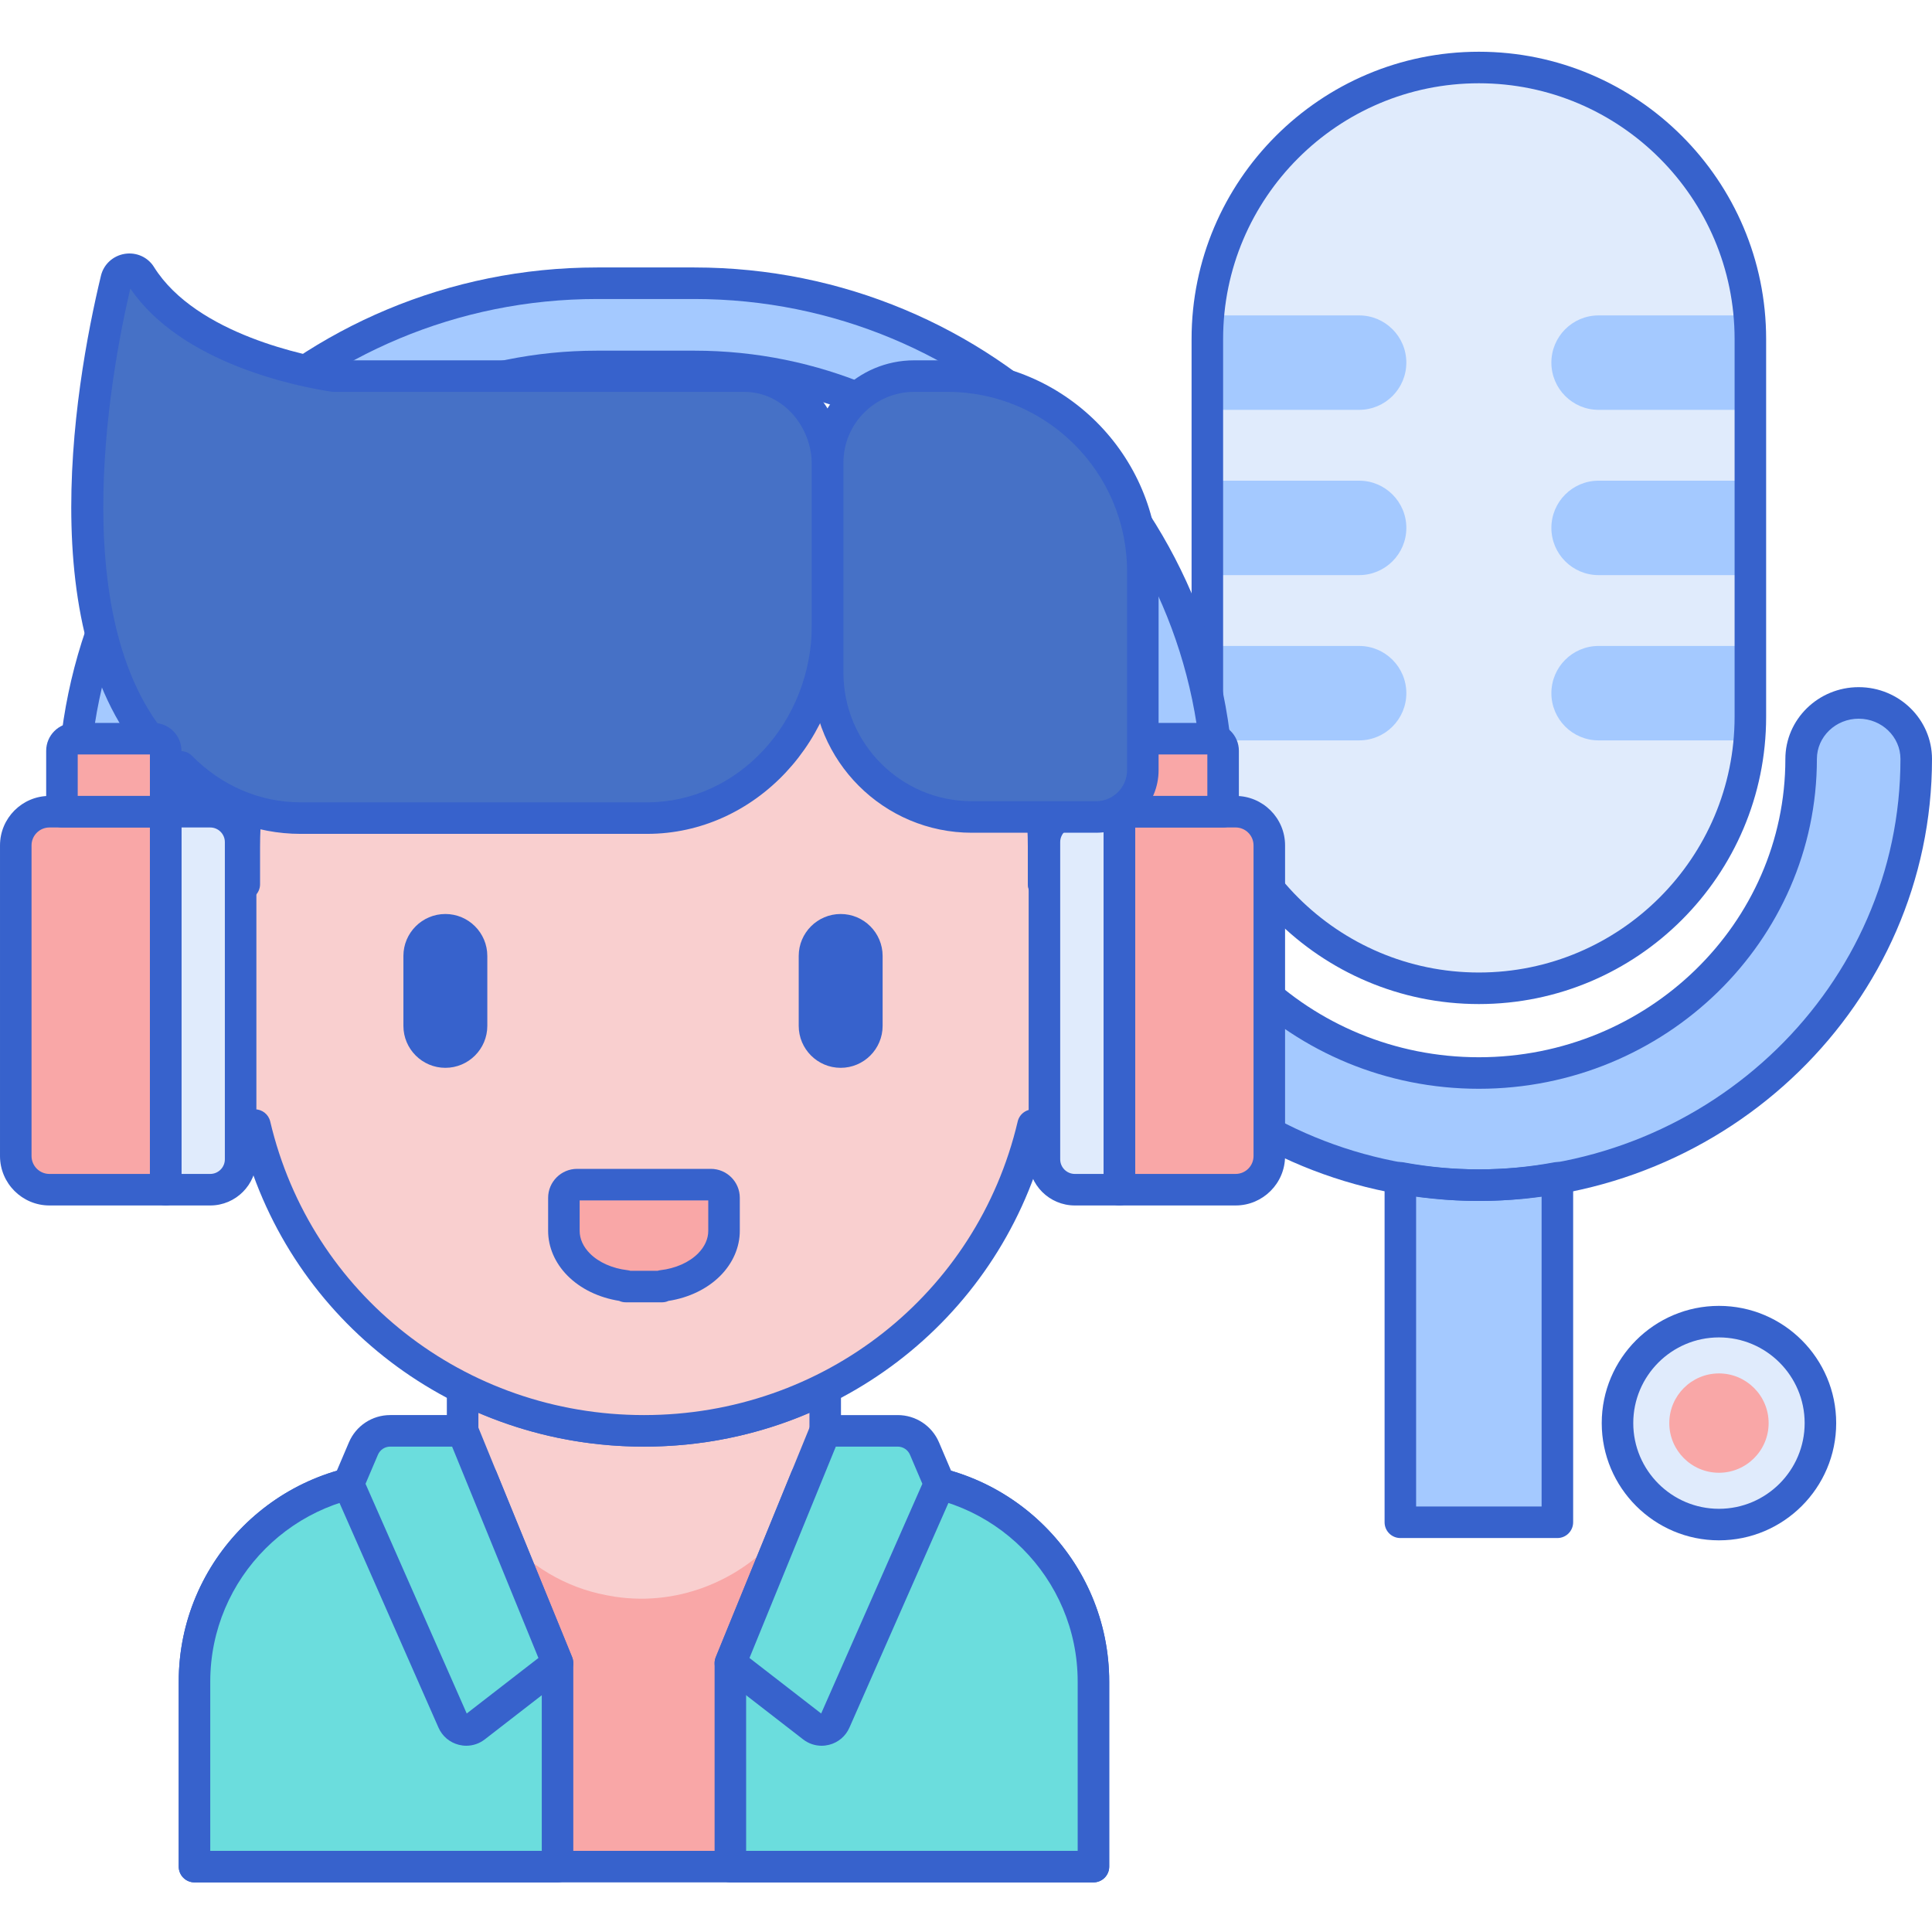 <svg height="490pt" viewBox="0 -13 490.126 490" width="490pt" xmlns="http://www.w3.org/2000/svg"><path d="m375.168 237.656c-38.043 0-68.879-30.84-68.879-68.883v-95.832c0-38.039 30.836-68.879 68.879-68.879s68.879 30.84 68.879 68.879v95.836c0 38.039-30.836 68.879-68.879 68.879zm0 0" fill="#e0ebfc"/><g fill="#a4c9ff"><path d="m405.547 150.809c-6.617 0-11.98 5.363-11.98 11.977 0 6.617 5.363 11.98 11.98 11.98h38.227c.172-1.977.277-3.969.277-5.988v-17.969zm0 0"/><path d="m444.047 108.879h-38.5c-6.617 0-11.98 5.363-11.98 11.98s5.363 11.98 11.98 11.98h38.5zm0 0"/><path d="m393.566 78.93c0 6.617 5.367 11.98 11.98 11.98h38.504v-17.969c0-2.02-.105-4.012-.277-5.988h-38.227c-6.617 0-11.98 5.363-11.98 11.977zm0 0"/><path d="m344.793 150.809h-38.504v17.965c0 2.023.105 4.016.277 5.992h38.227c6.617 0 11.98-5.363 11.98-11.98-.004-6.613-5.367-11.977-11.98-11.977zm0 0"/><path d="m344.793 108.879h-38.504v23.957h38.504c6.613 0 11.98-5.363 11.98-11.98 0-6.613-5.367-11.977-11.98-11.977zm0 0"/><path d="m344.793 66.953h-38.23c-.168 1.977-.273 3.969-.273 5.988v17.969h38.5c6.617 0 11.98-5.363 11.98-11.98 0-6.613-5.363-11.977-11.977-11.977zm0 0"/><path d="m375.168 287.598c-61.184 0-110.957-48.5-110.957-108.113 0-7.855 6.535-14.227 14.602-14.227 8.062 0 14.598 6.371 14.598 14.227 0 43.926 36.68 79.664 81.762 79.664s81.758-35.738 81.758-79.664c0-7.855 6.535-14.227 14.598-14.227 8.066 0 14.602 6.371 14.602 14.227-.004 59.613-49.777 108.113-110.961 108.113zm0 0"/></g><path d="m375.172 241.656c-40.191 0-72.883-32.695-72.883-72.883v-95.832c0-40.188 32.695-72.879 72.883-72.879 40.184 0 72.875 32.695 72.875 72.879v95.832c0 40.191-32.691 72.883-72.875 72.883zm0-233.594c-35.777 0-64.883 29.105-64.883 64.879v95.832c0 35.777 29.105 64.879 64.883 64.879 35.773 0 64.875-29.105 64.875-64.879v-95.832c0-35.773-29.105-64.879-64.875-64.879zm0 0" fill="#3762cc"/><path d="m375.168 287.598c-6.805 0-13.453-.664-19.914-1.871v87.395h39.832v-87.395c-6.461 1.211-13.113 1.871-19.918 1.871zm0 0" fill="#a4c9ff"/><path d="m375.168 291.598c-63.387 0-114.957-50.293-114.957-112.113 0-10.047 8.344-18.223 18.598-18.223 10.258 0 18.602 8.176 18.602 18.223 0 41.719 34.883 75.664 77.758 75.664s77.758-33.945 77.758-75.664c0-10.047 8.344-18.223 18.602-18.223 10.254 0 18.598 8.176 18.598 18.223 0 61.82-51.57 112.113-114.957 112.113zm-96.359-122.336c-5.844 0-10.598 4.586-10.598 10.223 0 57.406 47.98 104.113 106.957 104.113 58.977 0 106.957-46.707 106.957-104.113 0-5.637-4.754-10.223-10.598-10.223s-10.602 4.586-10.602 10.223c0 46.129-38.469 83.664-85.758 83.664-47.289 0-85.758-37.535-85.758-83.664 0-5.637-4.758-10.223-10.602-10.223zm0 0" fill="#3762cc"/><path d="m395.086 377.121h-39.832c-2.207 0-4-1.789-4-4v-87.391c0-1.191.531-2.32 1.445-3.078.914-.758 2.117-1.066 3.293-.855 12.77 2.391 25.594 2.391 38.359 0 1.164-.219 2.375.098 3.289.855.918.758 1.449 1.887 1.449 3.078v87.391c-.004 2.211-1.797 4-4.004 4zm-35.832-8h31.832v-78.676c-10.625 1.531-21.207 1.531-31.832 0zm0 0" fill="#3762cc"/><path d="m225.688 361.824h-16.434c-.035 0-.07-.008-.105-.008l-.008.008h-108.094c-28.559 0-51.707 23.152-51.707 51.707v46.945h228.055v-46.945c0-28.555-23.152-51.707-51.707-51.707zm0 0" fill="#f9a7a7"/><path d="m163.367 349.93c-16.57 0-32.203-3.941-46.008-10.926v20.895c0 .723.105 1.438.254 2.141h.012c.152.703.379 1.387.664 2.039.035.086.074.176.113.258.125.27.266.527.414.785.148.246.309.488.48.723.09.129.168.266.266.387l6.535 8.309c6.508 8.273 15.535 14.266 25.75 16.656 1.367.32 2.793.602 4.262.82 16.59 2.484 33.18-4.578 43.496-17.883l9.523-12.289c.133-.66.219-1.328.219-2.008v-20.82c-13.801 6.977-29.422 10.914-45.98 10.914zm0 0" fill="#f9cfcf"/><path d="m277.395 464.477h-228.055c-2.207 0-4-1.793-4-4v-46.945c0-30.715 24.988-55.707 55.707-55.707h12.312v-18.824c0-1.391.723-2.68 1.906-3.406 1.184-.73 2.66-.789 3.898-.16 13.77 6.961 28.637 10.492 44.203 10.492 15.559 0 30.418-3.527 44.176-10.48 1.238-.625 2.719-.562 3.902.16 1.184.73 1.902 2.023 1.902 3.41v18.809h12.34c30.715 0 55.707 24.992 55.707 55.707v46.945c0 2.207-1.789 4-4 4zm-224.055-8h220.055v-42.945c0-26.305-21.402-47.707-47.707-47.707h-16.434c-.039 0-.074 0-.113 0-1.195 0-2.336-.539-3.094-1.461-.762-.926-1.07-2.141-.84-3.316.094-.469.141-.867.141-1.211v-14.527c-13.23 5.723-27.324 8.621-41.98 8.621-14.664 0-28.766-2.902-42.004-8.633v14.602c0 .301.043.668.141 1.145.234 1.176-.07 2.395-.828 3.32-.762.926-1.898 1.465-3.098 1.465h-16.531c-26.305 0-47.703 21.398-47.703 47.707v42.941zm0 0" fill="#3762cc"/><path d="m277.395 439.473v-25.941c0-28.555-23.152-51.703-51.707-51.703h-16.43c-.039-.004-.07-.008-.109-.008l-.004.008h-4.656l-19.199 47.02v51.629h92.105zm0 0" fill="#6bdddd"/><path d="m122.234 361.824h-21.188c-28.559 0-51.707 23.152-51.707 51.707v46.945h92.102v-51.633zm0 0" fill="#6bdddd"/><path d="m265.395 211.23c-.215 0-.426.027-.641.031v-9.492c0-55.492-45.391-100.473-101.387-100.473-55.996 0-101.391 44.98-101.391 100.473v9.492c-.215-.004-.422-.031-.637-.031-17.086 0-30.934 13.723-30.934 30.656 0 16.93 13.848 30.652 30.934 30.652 1.121 0 2.227-.066 3.316-.184 10.461 44.453 50.668 77.574 98.711 77.574 48.039 0 88.246-33.121 98.707-77.574 1.094.117 2.199.184 3.32.184 17.082 0 30.93-13.723 30.93-30.652 0-16.934-13.848-30.656-30.93-30.656zm0 0" fill="#f9cfcf"/><path d="m112.984 257.832c-5.871 0-10.645-4.773-10.645-10.645v-17.738c0-5.867 4.773-10.641 10.645-10.641 5.867 0 10.641 4.773 10.641 10.641v17.738c0 5.871-4.773 10.645-10.641 10.645zm0 0" fill="#3762cc"/><path d="m213.27 257.832c-5.871 0-10.645-4.773-10.645-10.645v-17.738c0-5.867 4.773-10.641 10.645-10.641 5.867 0 10.641 4.773 10.641 10.641v17.738c0 5.871-4.773 10.645-10.641 10.645zm0 0" fill="#3762cc"/><path d="m168.012 287.465h-21.609c-1.852 0-3.352 1.5-3.352 3.348v8.371c0 3.094 1.324 6.102 3.766 8.566 2.922 2.945 7.219 4.852 11.922 5.395v.172h9.254v-.172c4.703-.539 8.996-2.449 11.922-5.395 2.441-2.465 3.766-5.473 3.766-8.566v-8.371c0-1.852-1.5-3.348-3.352-3.348zm0 0" fill="#f9a7a7"/><path d="m277.395 464.477h-92.109c-2.207 0-4-1.793-4-4v-51.629c0-.52.102-1.031.297-1.512l19.203-47.02c.613-1.508 2.078-2.488 3.703-2.488h4.41c.152-.012.305-.008.492 0h16.297c30.715 0 55.707 24.988 55.707 55.707v46.945c0 2.203-1.789 3.996-4 3.996zm-88.109-8h84.109v-42.945c0-26.305-21.402-47.707-47.707-47.707h-16.434c-.035 0-.074 0-.113 0h-1.965l-17.891 43.805zm0 0" fill="#3762cc"/><path d="m141.438 464.477h-92.098c-2.211 0-4-1.793-4-4v-46.945c0-30.715 24.988-55.707 55.707-55.707h21.188c1.629 0 3.09.984 3.707 2.488l19.199 47.02c.199.48.297.992.297 1.512v51.633c0 2.207-1.789 4-4 4zm-88.098-8h84.102v-46.844l-17.891-43.805h-18.504c-26.305 0-47.707 21.398-47.707 47.707zm0 0" fill="#3762cc"/><path d="m209.348 349.926-24.059 58.918 20.898 16.188c1.898 1.473 4.672.77 5.641-1.43l26.527-60.211-3.824-8.973c-1.16-2.727-3.836-4.492-6.797-4.492zm0 0" fill="#6bdddd"/><path d="m208.43 429.812c-1.684 0-3.328-.555-4.695-1.617l-20.898-16.191c-1.418-1.098-1.934-3.012-1.25-4.672l24.059-58.918c.613-1.508 2.078-2.488 3.703-2.488h18.387c4.574 0 8.688 2.719 10.477 6.922l3.824 8.973c.434 1.02.426 2.172-.02 3.184l-26.527 60.211c-.961 2.18-2.84 3.77-5.148 4.355-.637.16-1.277.242-1.91.242zm-18.293-22.266 18.184 14.086 25.672-58.27-3.141-7.375c-.535-1.25-1.758-2.059-3.117-2.059h-15.699zm0 0" fill="#3762cc"/><path d="m117.379 349.926 24.059 58.918-20.898 16.188c-1.898 1.473-4.672.77-5.641-1.43l-26.527-60.211 3.824-8.973c1.16-2.727 3.836-4.492 6.793-4.492zm0 0" fill="#6bdddd"/><path d="m118.297 429.812c-.637 0-1.273-.082-1.906-.242-2.312-.586-4.191-2.172-5.152-4.355l-26.527-60.211c-.445-1.012-.453-2.164-.02-3.18l3.824-8.973c1.789-4.207 5.898-6.926 10.473-6.926h18.387c1.629 0 3.09.984 3.703 2.488l24.062 58.918c.676 1.664.164 3.574-1.254 4.676l-20.898 16.188c-1.367 1.062-3.012 1.617-4.691 1.617zm-25.566-66.449 25.672 58.27 18.188-14.086-21.898-53.621h-15.703c-1.359 0-2.582.809-3.113 2.059zm0 0" fill="#3762cc"/><path d="m163.367 353.926c-48.098 0-89.477-31.652-101.781-77.387-.082 0-.164 0-.25 0-19.262 0-34.934-15.543-34.934-34.652 0-17.984 13.883-32.812 31.574-34.496v-5.621c0-57.605 47.277-104.473 105.387-104.473s105.387 46.867 105.387 104.473v5.621c17.691 1.684 31.574 16.512 31.574 34.496 0 19.109-15.672 34.652-34.934 34.652-.082 0-.168 0-.25 0-12.297 45.734-53.676 77.387-101.773 77.387zm-98.707-85.57c1.836 0 3.461 1.262 3.891 3.086 10.32 43.855 49.312 74.484 94.816 74.484 45.5 0 84.492-30.629 94.812-74.484.461-1.961 2.312-3.25 4.312-3.062 1.02.109 1.965.16 2.898.16 14.852 0 26.934-11.957 26.934-26.652 0-14.688-12.062-26.637-26.902-26.652-.266.016-.43.027-.598.031-1.098-.016-2.113-.395-2.875-1.148-.766-.75-1.199-1.777-1.199-2.852v-9.492c0-53.199-43.688-96.473-97.387-96.473s-97.387 43.277-97.387 96.473v9.492c0 1.074-.434 2.102-1.199 2.852-.766.754-1.859 1.113-2.875 1.148-.168-.004-.336-.016-.5-.027-.004 0-.008 0-.012 0-14.914 0-26.992 11.953-26.992 26.648 0 14.695 12.082 26.652 26.934 26.652.934 0 1.883-.051 2.898-.16.148-.016.289-.023.43-.023zm0 0" fill="#3762cc"/><path d="m40.867 182.051v36.621c5.414-4.625 12.449-7.438 20.164-7.438.215 0 .426.027.641.031v-9.496c0-2.855.137-5.68.379-8.473-8.066-1.852-15.328-5.801-21.184-11.246zm0 0" fill="#4671c6"/><path d="m284.348 194.195h-19.824c.195 2.5.297 5.027.297 7.574v9.496c.215-.004.422-.031.641-.031 8.008 0 15.285 3.043 20.777 7.992v-25.195c-.617.098-1.246.164-1.891.164zm0 0" fill="#4671c6"/><path d="m40.863 222.672c-.566 0-1.137-.121-1.672-.367-1.418-.656-2.328-2.074-2.328-3.633v-36.621c0-1.594.945-3.035 2.402-3.668 1.457-.633 3.156-.348 4.324.734 5.453 5.074 12.145 8.629 19.355 10.281 1.945.445 3.266 2.258 3.094 4.246-.25 2.855-.367 5.516-.367 8.125v9.492c0 1.074-.434 2.102-1.199 2.855-.766.754-1.852 1.109-2.875 1.145-.176-.004-.348-.012-.52-.027-.008 0-.02 0-.027 0-6.473 0-12.699 2.301-17.59 6.48-.738.629-1.66.957-2.598.957zm4.004-32.426v20.938c3.973-2.066 8.324-3.359 12.805-3.793v-5.621c0-1.793.051-3.602.152-5.461-4.582-1.391-8.949-3.438-12.957-6.062zm0 0" fill="#3762cc"/><path d="m286.238 223.227c-.969 0-1.926-.355-2.676-1.031-4.988-4.492-11.414-6.965-18.102-6.965-.223.02-.395.031-.57.035-1.074-.016-2.113-.395-2.875-1.148-.77-.75-1.199-1.777-1.199-2.852v-9.492c0-2.395-.098-4.84-.285-7.27-.086-1.109.293-2.207 1.055-3.023.758-.82 1.816-1.285 2.934-1.285h19.824c.371 0 .773-.039 1.27-.117 1.168-.184 2.336.152 3.223.91.887.762 1.398 1.871 1.398 3.043v25.195c0 1.582-.93 3.012-2.371 3.656-.52.23-1.074.344-1.625.344zm-17.422-15.836c4.727.457 9.285 1.863 13.422 4.125v-13.32h-13.484c.043 1.203.062 2.395.062 3.578zm0 0" fill="#3762cc"/><path d="m167.992 317.316h-9.254c-.598 0-1.164-.129-1.676-.367-5.184-.828-9.797-3.066-13.086-6.383-3.176-3.203-4.922-7.242-4.922-11.379v-8.375c0-4.051 3.297-7.348 7.348-7.348h33.926c4.055 0 7.352 3.293 7.352 7.348v8.375c0 4.137-1.75 8.176-4.922 11.379-3.312 3.336-7.961 5.586-13.188 6.398-.48.227-1.016.352-1.578.352zm-8.086-8h6.941c.219-.07.453-.121.691-.148 3.824-.438 7.301-1.98 9.535-4.234 1.707-1.715 2.605-3.707 2.605-5.746v-7.723h-32.625v7.723c0 2.043.898 4.031 2.602 5.746 2.234 2.254 5.711 3.797 9.539 4.234.246.031.484.078.711.148zm20.422-17.852h.023zm0 0" fill="#3762cc"/><path d="m286.906 249.434v-59.422c0-60.719-49.699-110.117-110.785-110.117h-24.617c-61.09 0-110.785 49.398-110.785 110.117v59.203h-22.16v-59.203c0-72.355 59.641-131.223 132.945-131.223h24.617c73.305 0 132.941 58.867 132.941 131.223v59.422zm0 0" fill="#a4c9ff"/><path d="m309.062 253.434h-22.156c-2.207 0-4-1.793-4-4v-59.422c0-58.512-47.902-106.117-106.785-106.117h-24.617c-58.883 0-106.789 47.605-106.789 106.117v59.203c0 2.207-1.789 4-4 4h-22.156c-2.207 0-4-1.793-4-4v-59.203c0-74.562 61.434-135.223 136.945-135.223h24.617c75.512 0 136.941 60.66 136.941 135.223v59.422c0 2.211-1.789 4-4 4zm-18.156-8h14.156v-55.422c0-70.152-57.844-127.223-128.941-127.223h-24.617c-71.102 0-128.945 57.07-128.945 127.223v55.203h14.16v-55.203c0-62.926 51.492-114.117 114.785-114.117h24.617c63.293 0 114.785 51.191 114.785 114.117zm0 0" fill="#3762cc"/><path d="m283.977 288.75h29.488c4.719 0 8.543-3.824 8.543-8.539v-78.812c0-4.715-3.824-8.539-8.543-8.539h-29.488zm0 0" fill="#f9a7a7"/><path d="m272.668 288.75h11.309v-95.891h-11.309c-4.258 0-7.707 3.449-7.707 7.707v80.477c0 4.258 3.449 7.707 7.707 7.707zm0 0" fill="#e0ebfc"/><path d="m283.977 192.859h26.316v-15.457c0-1.691-1.371-3.062-3.062-3.062h-20.191c-1.691 0-3.062 1.371-3.062 3.062zm0 0" fill="#f9a7a7"/><path d="m313.465 292.75h-29.488c-2.207 0-4-1.789-4-4v-95.891c0-2.207 1.793-4 4-4h29.488c6.914 0 12.543 5.625 12.543 12.539v78.812c0 6.918-5.629 12.539-12.543 12.539zm-25.488-8h25.488c2.504 0 4.543-2.035 4.543-4.539v-78.812c0-2.504-2.039-4.543-4.543-4.543h-25.488zm0 0" fill="#3762cc"/><path d="m283.977 292.75h-11.305c-6.461 0-11.711-5.25-11.711-11.707v-80.477c0-6.457 5.254-11.707 11.711-11.707h11.305c2.207 0 4 1.793 4 4v95.891c0 2.211-1.789 4-4 4zm-11.305-95.891c-2.047 0-3.711 1.66-3.711 3.707v80.477c0 2.043 1.664 3.707 3.711 3.707h7.305v-87.891zm0 0" fill="#3762cc"/><path d="m310.289 196.859h-26.312c-2.207 0-4-1.793-4-4v-15.457c0-3.895 3.168-7.062 7.059-7.062h20.195c3.891 0 7.059 3.168 7.059 7.062v15.457c0 2.207-1.789 4-4 4zm-22.312-8h18.312v-10.52h-18.312zm0 0" fill="#3762cc"/><path d="m188.82 82.348h-104.156c-8.098-1.234-37.348-6.898-49-25.566-1.559-2.496-5.48-1.809-6.164 1.035-6.09 25.324-18.875 95.012 15.988 124.547l.367-.879c7.93 8.051 18.625 12.996 30.406 12.996h87.887c25.309 0 45.824-22.027 45.824-49.195v-40.23c-.004-12.539-9.469-22.707-21.152-22.707zm0 0" fill="#4671c6"/><path d="m164.148 198.48h-87.887c-11.461 0-22.395-4.289-31.102-12.129-.82-.07-1.613-.387-2.258-.938-36.137-30.621-24.129-100.09-17.289-128.539.691-2.879 3.059-5.051 6.027-5.535 2.957-.473 5.863.828 7.418 3.324 10.781 17.262 39.48 22.672 45.918 23.684h103.844c13.871 0 25.148 11.98 25.148 26.707v40.227c0 29.336-22.348 53.199-49.82 53.199zm-118.105-20.996c.996.047 1.945.465 2.66 1.191 7.504 7.609 17.289 11.805 27.559 11.805h87.887c23.062 0 41.824-20.277 41.824-45.199v-40.227c0-10.312-7.691-18.707-17.148-18.707h-104.16c-.199 0-.402-.016-.602-.043-8.809-1.344-38.07-7.16-51-26.188-5.184 22.141-17.426 88.379 12.98 117.367zm0 0" fill="#3762cc"/><path d="m278.059 194.195h-31.516c-20.199 0-36.574-16.375-36.574-36.574v-53.332c0-12.117 9.824-21.941 21.941-21.941h8.465c27.363 0 49.547 22.184 49.547 49.547v50.438c0 6.551-5.312 11.863-11.863 11.863zm0 0" fill="#4671c6"/><path d="m278.059 198.195h-31.516c-22.371 0-40.574-18.203-40.574-40.574v-53.332c0-14.301 11.641-25.941 25.941-25.941h8.465c29.523 0 53.547 24.02 53.547 53.543v50.441c0 8.746-7.117 15.863-15.863 15.863zm-46.148-111.848c-9.891 0-17.941 8.051-17.941 17.941v53.332c0 17.961 14.613 32.574 32.574 32.574h31.516c4.336 0 7.863-3.527 7.863-7.863v-50.441c0-25.113-20.434-45.543-45.543-45.543zm0 0" fill="#3762cc"/><path d="m42.031 288.75h-29.492c-4.715 0-8.539-3.824-8.539-8.539v-78.812c0-4.715 3.824-8.539 8.539-8.539h29.492zm0 0" fill="#f9a7a7"/><path d="m53.336 288.75h-11.309v-95.891h11.309c4.258 0 7.707 3.449 7.707 7.707v80.477c0 4.258-3.449 7.707-7.707 7.707zm0 0" fill="#e0ebfc"/><path d="m42.031 192.859h-26.316v-15.457c0-1.691 1.371-3.062 3.062-3.062h20.191c1.688 0 3.062 1.371 3.062 3.062zm0 0" fill="#f9a7a7"/><path d="m42.031 292.75h-29.492c-6.914 0-12.539-5.625-12.539-12.539v-78.812c0-6.914 5.625-12.543 12.539-12.543h29.492c2.207 0 4 1.793 4 4v95.895c0 2.211-1.793 4-4 4zm-29.492-95.891c-2.5 0-4.539 2.039-4.539 4.539v78.812c0 2.504 2.039 4.543 4.539 4.543h25.492v-87.895zm0 0" fill="#3762cc"/><path d="m53.336 292.75h-11.305c-2.211 0-4-1.789-4-4v-95.891c0-2.207 1.789-4 4-4h11.305c6.457 0 11.707 5.25 11.707 11.707v80.477c0 6.457-5.25 11.707-11.707 11.707zm-7.305-8h7.305c2.043 0 3.707-1.664 3.707-3.707v-80.477c0-2.043-1.664-3.707-3.707-3.707h-7.305zm0 0" fill="#3762cc"/><path d="m42.031 196.859h-26.316c-2.207 0-4-1.793-4-4v-15.457c0-3.895 3.168-7.062 7.062-7.062h20.191c3.895 0 7.062 3.168 7.062 7.062v15.457c0 2.207-1.793 4-4 4zm-22.316-8h18.316v-10.52h-18.316zm0 0" fill="#3762cc"/><path d="m461.82 347.961c0 14.219-11.523 25.742-25.742 25.742-14.215 0-25.738-11.523-25.738-25.742s11.523-25.742 25.738-25.742c14.219 0 25.742 11.523 25.742 25.742zm0 0" fill="#e0ebfc"/><path d="m436.078 360.559c-6.945 0-12.598-5.652-12.598-12.598 0-6.949 5.652-12.602 12.598-12.602 6.949 0 12.602 5.652 12.602 12.602 0 6.945-5.652 12.598-12.602 12.598zm0 0" fill="#f9a7a7"/><path d="m436.078 377.703c-16.395 0-29.738-13.344-29.738-29.742 0-16.398 13.344-29.738 29.738-29.738 16.402 0 29.742 13.34 29.742 29.738 0 16.398-13.34 29.742-29.742 29.742zm0-51.48c-11.984 0-21.738 9.75-21.738 21.738 0 11.988 9.754 21.742 21.738 21.742 11.988 0 21.742-9.754 21.742-21.742 0-11.988-9.754-21.738-21.742-21.738zm0 0" fill="#3762cc"/></svg>